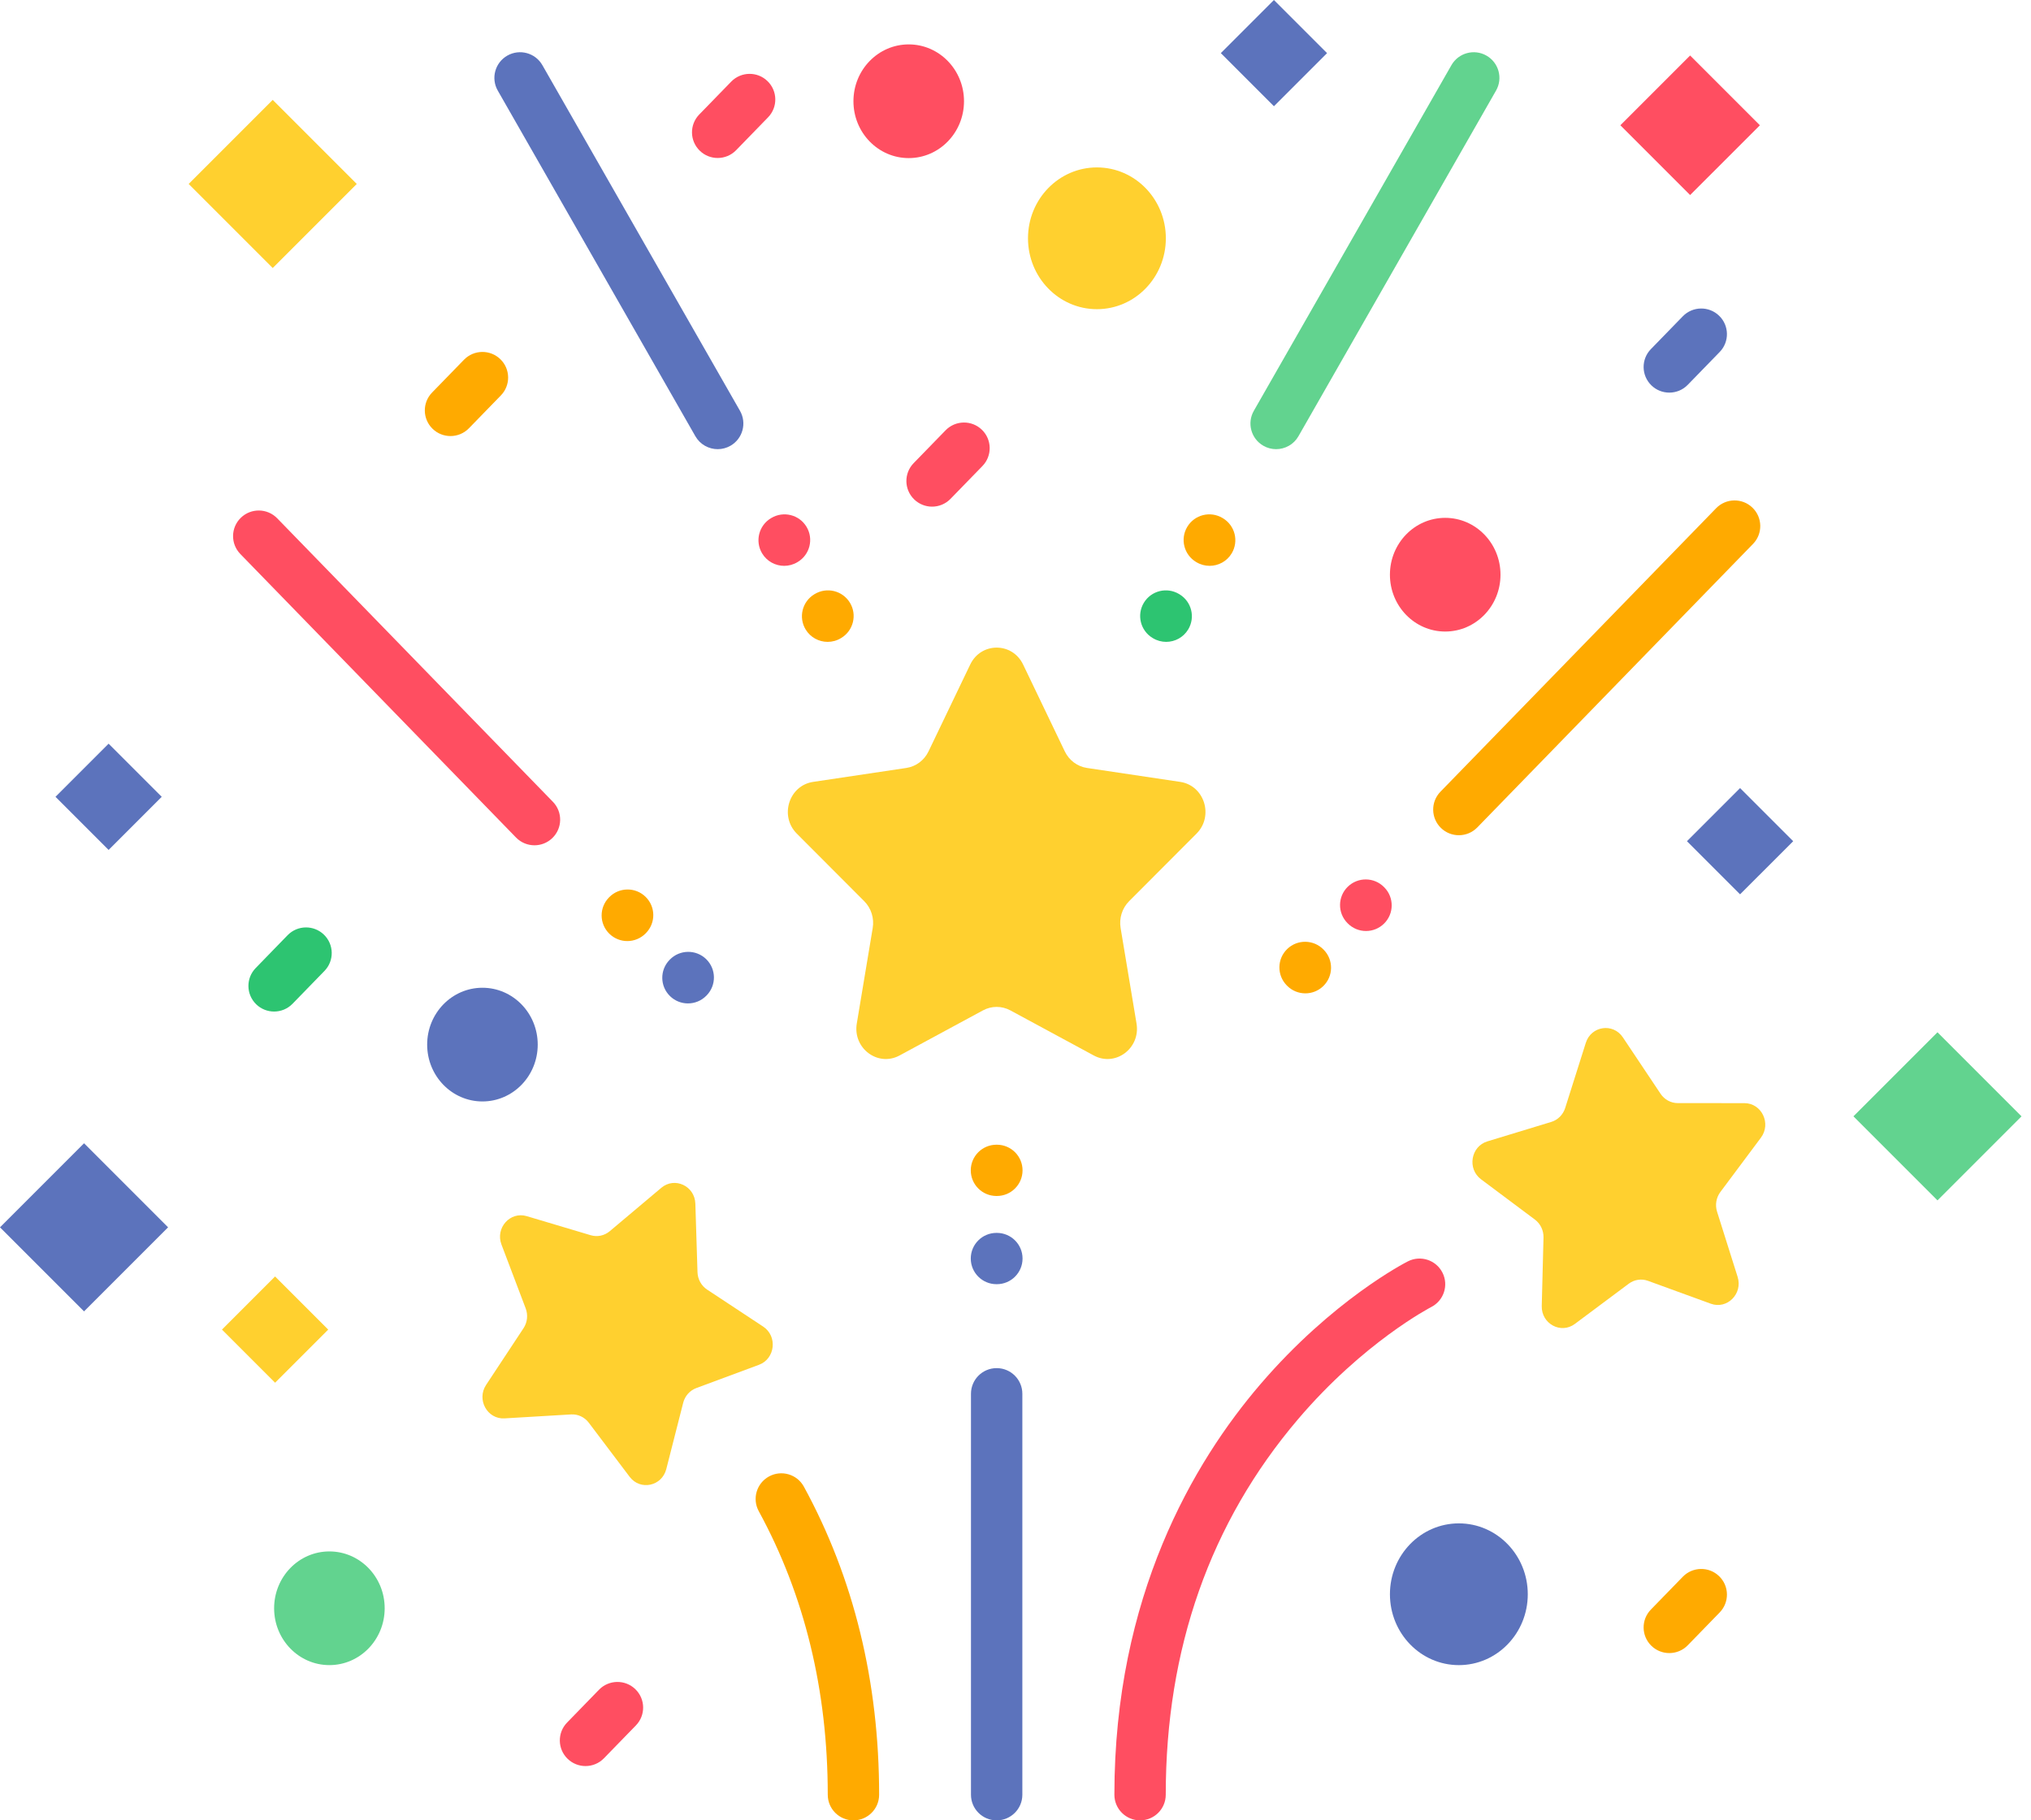 <svg width="183" height="164" viewBox="0 0 183 164" fill="none" xmlns="http://www.w3.org/2000/svg">
<path d="M17 16.573L24.573 9L32.145 16.573L24.573 24.145L17 16.573Z" fill="#FFD02F"/>
<path d="M167 100.573L174.573 93L182.145 100.573L174.573 108.145L167 100.573Z" fill="#62D38F"/>
<path d="M146 11.286L152.286 5L158.573 11.286L152.286 17.572L146 11.286Z" fill="#FF4E61"/>
<path d="M0 110.573L7.573 103L15.145 110.573L7.573 118.145L0 110.573Z" fill="#5C73BC"/>
<path d="M152 75.786L156.786 71L161.573 75.786L156.786 80.572L152 75.786Z" fill="#5C73BC"/>
<path d="M20 119.786L24.786 115L29.573 119.786L24.786 124.572L20 119.786Z" fill="#FFD02F"/>
<path d="M110 4.786L114.786 -0L119.573 4.786L114.786 9.572L110 4.786Z" fill="#5C73BC"/>
<path d="M5 71.786L9.786 67L14.572 71.786L9.786 76.572L5 71.786Z" fill="#5C73BC"/>
<path d="M52.756 159.108C52.175 159.108 51.594 158.891 51.144 158.455C50.227 157.567 50.205 156.104 51.097 155.189L53.973 152.231C54.864 151.316 56.329 151.294 57.246 152.182C58.164 153.071 58.186 154.533 57.295 155.449L54.417 158.407C53.964 158.874 53.361 159.108 52.756 159.108Z" fill="#FF4E61"/>
<path d="M83.982 45.645C83.402 45.645 82.82 45.427 82.371 44.992C81.454 44.103 81.432 42.641 82.322 41.726L85.2 38.767C86.091 37.852 87.555 37.83 88.472 38.718C89.389 39.607 89.411 41.069 88.521 41.985L85.643 44.944C85.189 45.41 84.586 45.645 83.982 45.645Z" fill="#FF4E61"/>
<path d="M150.41 35.372C149.829 35.372 149.248 35.156 148.798 34.72C147.881 33.831 147.859 32.369 148.749 31.454L151.627 28.495C152.518 27.58 153.983 27.558 154.9 28.447C155.818 29.334 155.84 30.798 154.949 31.712L152.071 34.671C151.618 35.138 151.015 35.372 150.41 35.372Z" fill="#5C73BC"/>
<path d="M150.41 148.929C149.829 148.929 149.248 148.712 148.798 148.277C147.881 147.389 147.859 145.926 148.749 145.011L151.627 142.052C152.518 141.138 153.983 141.114 154.9 142.003C155.818 142.892 155.84 144.354 154.949 145.27L152.071 148.229C151.618 148.695 151.015 148.929 150.41 148.929Z" fill="#FFAA00"/>
<path d="M40.591 39.285C40.011 39.285 39.429 39.069 38.98 38.633C38.063 37.744 38.041 36.282 38.931 35.366L41.809 32.407C42.7 31.493 44.165 31.471 45.083 32.36C45.999 33.248 46.021 34.711 45.13 35.625L42.252 38.584C41.798 39.05 41.196 39.285 40.591 39.285Z" fill="#FFAA00"/>
<path d="M24.697 91.132C24.117 91.132 23.535 90.916 23.086 90.481C22.169 89.592 22.147 88.129 23.038 87.214L25.914 84.255C26.805 83.339 28.27 83.317 29.187 84.206C30.105 85.095 30.127 86.557 29.236 87.473L26.358 90.432C25.906 90.898 25.301 91.132 24.697 91.132Z" fill="#2DC471"/>
<path d="M88.567 91.029L81.054 95.09C79.105 96.144 76.828 94.442 77.2 92.211L78.634 83.609C78.782 82.723 78.497 81.82 77.871 81.192L71.792 75.1C70.216 73.52 71.085 70.768 73.265 70.442L81.664 69.187C82.53 69.058 83.277 68.5 83.664 67.693L87.421 59.867C88.396 57.838 91.21 57.838 92.185 59.867L95.941 67.693C96.329 68.5 97.076 69.058 97.941 69.187L106.341 70.442C108.519 70.768 109.389 73.52 107.813 75.1L101.735 81.192C101.109 81.82 100.823 82.723 100.971 83.609L102.405 92.211C102.778 94.442 100.501 96.144 98.552 95.09L91.039 91.029C90.265 90.61 89.34 90.61 88.567 91.029Z" fill="#FFD02F"/>
<path d="M89.802 164C88.524 164 87.488 162.966 87.488 161.691V125.568C87.488 124.292 88.524 123.257 89.802 123.257C91.081 123.257 92.117 124.292 92.117 125.568V161.691C92.117 162.966 91.081 164 89.802 164Z" fill="#5C73BC"/>
<path d="M89.821 115.695H89.785C88.507 115.695 87.47 114.659 87.47 113.384C87.47 112.108 88.506 111.074 89.785 111.074H89.821C91.099 111.074 92.135 112.108 92.135 113.384C92.135 114.659 91.099 115.695 89.821 115.695Z" fill="#5C73BC"/>
<path d="M89.821 107.749C89.817 107.749 89.814 107.749 89.811 107.749H89.775C88.496 107.744 87.465 106.705 87.47 105.43C87.476 104.156 88.511 103.13 89.784 103.13H89.795H89.831C91.109 103.135 92.14 104.174 92.135 105.449C92.13 106.721 91.094 107.749 89.821 107.749Z" fill="#FFAA00"/>
<path d="M48.157 76.154C47.553 76.154 46.95 75.92 46.496 75.454L21.654 49.911C20.764 48.995 20.785 47.533 21.702 46.645C22.619 45.757 24.085 45.779 24.975 46.693L49.818 72.236C50.709 73.15 50.687 74.614 49.77 75.501C49.319 75.937 48.738 76.154 48.157 76.154Z" fill="#FF4E61"/>
<path d="M56.523 84.783C55.94 84.783 55.357 84.564 54.907 84.125C53.992 83.234 53.975 81.771 54.867 80.858L54.893 80.832C55.786 79.921 57.251 79.902 58.166 80.794C59.081 81.686 59.098 83.148 58.204 84.061L58.18 84.087C57.726 84.549 57.125 84.783 56.523 84.783Z" fill="#FFAA00"/>
<path d="M61.987 90.4C61.406 90.4 60.825 90.183 60.375 89.747C59.459 88.859 59.437 87.396 60.327 86.482L60.352 86.455C61.243 85.54 62.709 85.519 63.625 86.407C64.542 87.296 64.564 88.758 63.674 89.674L63.648 89.7C63.194 90.166 62.591 90.4 61.987 90.4Z" fill="#5C73BC"/>
<path d="M131.448 75.247C130.867 75.247 130.286 75.031 129.837 74.595C128.92 73.706 128.898 72.244 129.788 71.328L154.63 45.786C155.521 44.871 156.986 44.849 157.903 45.737C158.821 46.626 158.843 48.089 157.952 49.004L133.109 74.546C132.655 75.012 132.052 75.247 131.448 75.247Z" fill="#FFAA00"/>
<path d="M123.082 83.876C122.482 83.876 121.884 83.645 121.432 83.185L121.406 83.159C120.51 82.249 120.523 80.786 121.434 79.893C122.347 78.998 123.812 79.011 124.707 79.921L124.733 79.946C125.628 80.857 125.616 82.319 124.704 83.213C124.253 83.655 123.668 83.876 123.082 83.876Z" fill="#FF4E61"/>
<path d="M117.618 89.493C117.014 89.493 116.411 89.259 115.957 88.793L115.932 88.767C115.042 87.851 115.063 86.389 115.98 85.5C116.898 84.612 118.363 84.633 119.253 85.548L119.279 85.573C120.168 86.489 120.148 87.951 119.23 88.84C118.78 89.276 118.199 89.493 117.618 89.493Z" fill="#FFAA00"/>
<path d="M114.981 40.466C114.592 40.466 114.198 40.369 113.838 40.162C112.727 39.53 112.341 38.119 112.974 37.012L130.779 5.87C131.412 4.763 132.825 4.377 133.935 5.01C135.046 5.642 135.433 7.053 134.799 8.16L116.994 39.302C116.568 40.047 115.786 40.466 114.981 40.466Z" fill="#62D38F"/>
<path d="M108.992 50.977C108.587 50.977 108.178 50.873 107.805 50.65L107.775 50.632C106.679 49.978 106.32 48.559 106.977 47.464C107.633 46.368 109.054 46.013 110.151 46.667L110.182 46.685C111.279 47.34 111.636 48.758 110.98 49.853C110.546 50.577 109.779 50.977 108.992 50.977Z" fill="#FFAA00"/>
<path d="M105.075 57.827C104.668 57.827 104.256 57.72 103.883 57.495L103.852 57.477C102.758 56.818 102.405 55.398 103.065 54.305C103.725 53.213 105.148 52.862 106.242 53.52L106.273 53.539C107.368 54.198 107.72 55.617 107.059 56.71C106.625 57.429 105.859 57.827 105.075 57.827Z" fill="#2DC471"/>
<path d="M64.668 40.466C63.863 40.466 63.081 40.047 62.655 39.3L44.85 8.16C44.217 7.052 44.603 5.642 45.712 5.009C46.823 4.377 48.237 4.762 48.87 5.87L66.675 37.01C67.308 38.119 66.922 39.53 65.813 40.162C65.451 40.368 65.057 40.466 64.668 40.466Z" fill="#5C73BC"/>
<path d="M70.657 50.978C69.872 50.978 69.105 50.578 68.671 49.858C68.013 48.764 68.368 47.345 69.462 46.688L69.494 46.67C70.59 46.013 72.011 46.366 72.669 47.459C73.329 48.553 72.974 49.972 71.878 50.63L71.847 50.648C71.474 50.871 71.063 50.978 70.657 50.978Z" fill="#FF4E61"/>
<path d="M74.574 57.827C73.791 57.827 73.028 57.431 72.592 56.714C71.93 55.623 72.279 54.203 73.372 53.541L73.402 53.523C74.497 52.862 75.919 53.21 76.582 54.302C77.244 55.393 76.895 56.813 75.802 57.474L75.771 57.493C75.396 57.72 74.982 57.827 74.574 57.827Z" fill="#FFAA00"/>
<path d="M146.759 115.65L141.899 119.276C140.639 120.217 138.877 119.262 138.917 117.662L139.075 111.49C139.091 110.854 138.802 110.251 138.302 109.876L133.446 106.245C132.186 105.303 132.524 103.285 134.017 102.829L139.776 101.076C140.368 100.896 140.837 100.426 141.028 99.822L142.887 93.951C143.369 92.428 145.341 92.135 146.223 93.454L149.624 98.543C149.975 99.067 150.554 99.381 151.171 99.381L157.177 99.385C158.735 99.386 159.615 101.223 158.666 102.494L155.01 107.391C154.634 107.897 154.522 108.559 154.713 109.164L156.566 115.038C157.046 116.561 155.618 117.989 154.151 117.455L148.49 115.393C147.908 115.18 147.261 115.277 146.759 115.65Z" fill="#FFD02F"/>
<path d="M102.724 164C101.446 164 100.41 162.966 100.41 161.69C100.41 143.806 107.559 131.715 113.556 124.72C120.077 117.116 126.586 113.775 126.86 113.636C127.999 113.059 129.393 113.514 129.97 114.653C130.547 115.789 130.093 117.177 128.955 117.756C128.857 117.806 122.849 120.932 116.941 127.879C109.043 137.166 105.038 148.542 105.038 161.69C105.038 162.966 104.002 164 102.724 164Z" fill="#FF4E61"/>
<path d="M53.049 128.172L56.733 133.049C57.689 134.314 59.64 133.902 60.035 132.353L61.558 126.38C61.714 125.766 62.156 125.27 62.738 125.054L68.386 122.958C69.852 122.414 70.074 120.379 68.764 119.515L63.71 116.18C63.191 115.836 62.868 115.251 62.847 114.617L62.654 108.445C62.605 106.844 60.791 105.997 59.586 107.012L54.94 110.923C54.46 111.326 53.819 111.461 53.226 111.284L47.458 109.565C45.962 109.12 44.618 110.631 45.184 112.123L47.366 117.876C47.591 118.468 47.518 119.137 47.17 119.663L43.798 124.772C42.924 126.097 43.906 127.877 45.462 127.785L51.456 127.429C52.074 127.392 52.669 127.671 53.049 128.172Z" fill="#FFD02F"/>
<path d="M76.898 164C75.62 164 74.584 162.966 74.584 161.69C74.584 152.297 72.492 143.703 68.368 136.148C67.756 135.028 68.171 133.625 69.294 133.015C70.416 132.404 71.822 132.818 72.433 133.938C76.931 142.18 79.212 151.517 79.212 161.69C79.212 162.966 78.176 164 76.898 164Z" fill="#FFAA00"/>
<path d="M105.047 21.468C105.047 17.942 102.266 15.083 98.836 15.083C95.406 15.083 92.626 17.942 92.626 21.468C92.626 24.995 95.406 27.855 98.836 27.855C102.266 27.855 105.047 24.995 105.047 21.468Z" fill="#FFD02F"/>
<path d="M137.658 143.629C137.658 140.103 134.878 137.244 131.449 137.244C128.018 137.244 125.238 140.103 125.238 143.629C125.238 147.156 128.018 150.015 131.449 150.015C134.878 150.015 137.658 147.156 137.658 143.629Z" fill="#5C73BC"/>
<path d="M34.661 144.892C34.661 142.064 32.431 139.771 29.679 139.771C26.928 139.771 24.699 142.064 24.699 144.892C24.699 147.722 26.928 150.014 29.679 150.014C32.431 150.014 34.661 147.722 34.661 144.892Z" fill="#62D38F"/>
<path d="M48.451 94.11C48.451 91.282 46.221 88.989 43.469 88.989C40.718 88.989 38.489 91.282 38.489 94.11C38.489 96.939 40.718 99.232 43.469 99.232C46.221 99.232 48.451 96.939 48.451 94.11Z" fill="#5C73BC"/>
<path d="M86.86 9.122C86.86 6.292 84.63 4 81.88 4C79.128 4 76.898 6.292 76.898 9.122C76.898 11.95 79.128 14.243 81.88 14.243C84.63 14.243 86.86 11.95 86.86 9.122Z" fill="#FF4E61"/>
<path d="M135.2 51.776C135.2 48.947 132.969 46.654 130.218 46.654C127.468 46.654 125.237 48.947 125.237 51.776C125.237 54.604 127.468 56.897 130.218 56.897C132.969 56.897 135.2 54.604 135.2 51.776Z" fill="#FF4E61"/>
<path d="M64.666 14.233C64.085 14.233 63.504 14.017 63.054 13.58C62.136 12.691 62.114 11.23 63.005 10.315L65.883 7.356C66.773 6.44 68.238 6.418 69.154 7.307C70.072 8.195 70.094 9.658 69.203 10.573L66.327 13.532C65.873 13.999 65.269 14.233 64.666 14.233Z" fill="#FF4E61"/>
</svg>
